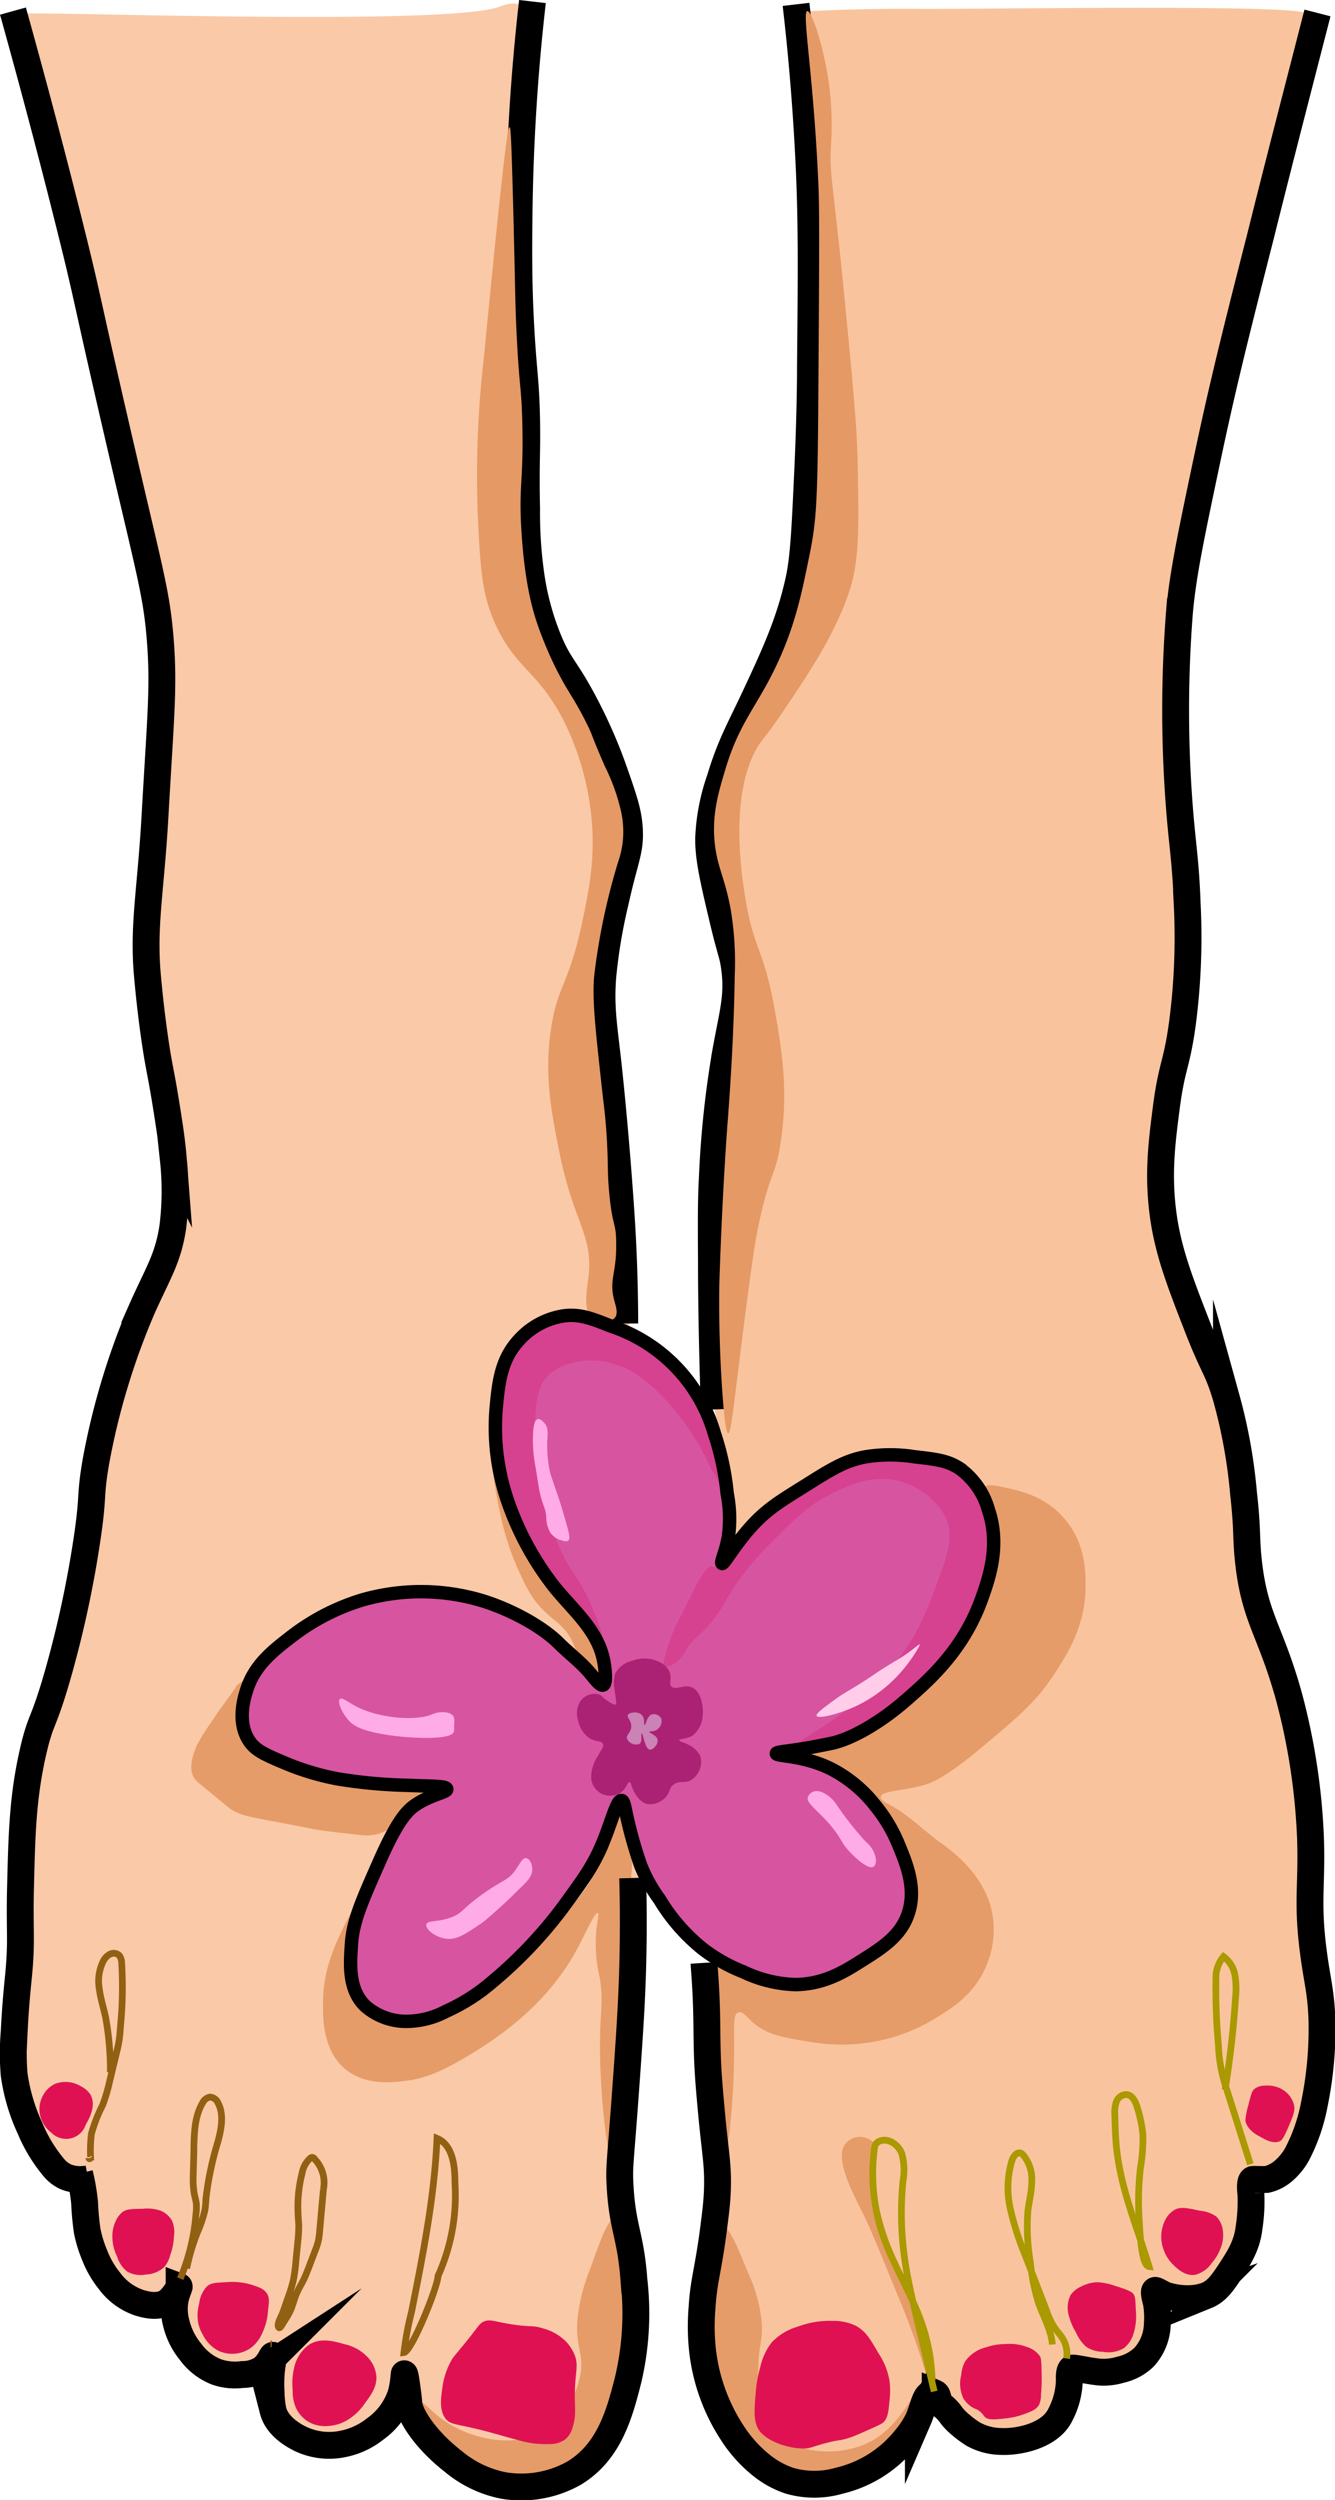 <svg id="Слой_6" data-name="Слой 6" xmlns="http://www.w3.org/2000/svg" viewBox="0 0 198.85 372.28"><defs><style>.cls-1{fill:#f9c49d;}.cls-2{fill:#fac9a7;}.cls-3{fill:#e69c68;}.cls-12,.cls-14,.cls-15,.cls-4{fill:none;stroke-miterlimit:10;}.cls-12,.cls-4{stroke:#000;}.cls-4{stroke-width:4px;}.cls-5{fill:#e59965;}.cls-6{fill:#d754a0;}.cls-7{fill:#d6428f;}.cls-8{fill:#ffabe7;}.cls-9{fill:#ffccea;}.cls-10{fill:#ab2274;}.cls-11{fill:#cb82b5;}.cls-12{stroke-width:2px;}.cls-13{fill:#df1152;}.cls-14{stroke:#a90;}.cls-15{stroke:#916012;}</style></defs><title>icons</title><path class="cls-1" d="M279,65.69a196.41,196.41,0,0,1,1.89,23.81c0,15.56.42,12.3.28,27.3-.11,12.48-.46,17.91-.66,20.7,0,0-1,14.42-5,23.76-.6,1.41-1.24,2.73-1.24,2.73-1.17,2.41-2.05,3.81-3.36,6.08-1.92,3.33-2.89,5-3.41,6.21a32.75,32.75,0,0,0-2,7.3,25.93,25.93,0,0,0-.36,7.41c.39,3.53,1.28,3.7,2.27,8.29a42.41,42.41,0,0,1,.92,8.43,68.68,68.68,0,0,1-.49,8.51c-.67,7.14-1.06,8.18-1.38,12.89-.24,3.39-.06,3.25-.25,9-.28,8.48-.64,8.39-.78,14.46s.12,10.63.42,15.66a58.73,58.73,0,0,0,1,9.39c.84,3.82,1.46,4.14,1.74,7,.44,4.58-.65,8.37.07,8.57.17.05.35-.14.74-.56,3-3.19,1.1-.92,2.94-3.16a24.25,24.25,0,0,1,3.69-3.08,45.61,45.61,0,0,1,4.36-3,27.21,27.21,0,0,1,5.88-2.9c4-1.2,4.9,1.36,9.81.49,1.63-.28,2.7-.74,4.43-.39a8.2,8.2,0,0,1,3.76,1.95c1.43,1.29,1.93,2.69,2.71,4.81a17.64,17.64,0,0,1,1.28,7.5,18.36,18.36,0,0,1-.64,3.69,31.23,31.23,0,0,1-3.28,8c-2.09,3.55-4.4,5.65-9,9.86a33.19,33.19,0,0,1-7.06,5.17,20,20,0,0,1-3.07,1.42c-3.2,1.14-5.86,1.1-5.87,1.58,0,.16.32.29,1,.56a9.91,9.91,0,0,0,2.35.76c1.95.35,4.87,2.62,6.66,4.47a28.51,28.51,0,0,1,6.08,11.35,12.78,12.78,0,0,1,0,7.14c-1,3-3.29,4.59-6.18,6.63a18.31,18.31,0,0,1-7.8,3.71,17.4,17.4,0,0,1-9.19-.93c-.64-.27-2.58-1.2-3.65-1.61a5.76,5.76,0,0,1-1.24-.55,5.34,5.34,0,0,0-.64-.37c-.43-.2-.48-.23-.52-.21-.26.12,0,1.28.13,1.7.05.18.12,1.5.28,4.12.17,3,.13,5.11.24,8.35,0,.7.15,4.11.51,8.33.47,5.42.77,5.56.84,8.56a55.11,55.11,0,0,1-.53,8.41c-.61,5.15-1.13,5.66-1.57,10.27a34.26,34.26,0,0,0-.18,7.86,27.92,27.92,0,0,0,2.19,8.2,20,20,0,0,0,4.08,6.41A13.62,13.62,0,0,0,278.3,432a13.33,13.33,0,0,0,10.16-1.53,17.33,17.33,0,0,0,2.31-1.71,14.34,14.34,0,0,0,4-4.49c.4-.79.53-1.33,1.38-3a4.13,4.13,0,0,1,1.56-2,2.34,2.34,0,0,1,1.9-.24c.6.26.7.79,1.33,1.86a13.12,13.12,0,0,0,1.67,2.26,8.88,8.88,0,0,0,3,2A10.21,10.21,0,0,0,309,426c.93.08,4.15.37,6.47-1.76a7.65,7.65,0,0,0,1.9-2.87,12.16,12.16,0,0,0,.73-2.94c.12-1.14,0-1.65.41-2.28a2.75,2.75,0,0,1,1.51-1c.7-.19,1,0,2.38.18.24,0,.92,0,2.27.06,1.75,0,2.18,0,2.64-.3.18-.12.24-.2.81-.62s.71-.49.93-.66a4.64,4.64,0,0,0,1.14-1.39c.32-.62.22-.91.3-3.22.08-1.91.15-1.66.11-2.26-.09-1.38-.41-1.91-.05-2.62a1.8,1.8,0,0,1,1.16-.92c.64-.08.94.49,1.8.91a8.83,8.83,0,0,0,2.7.35c2.7.17,3.15,0,3.49-.26s.4-.5.92-1.31c1.06-1.67,1.52-1.58,2.36-2.84a29.93,29.93,0,0,0,1.53-3.92c.56-1.55.84-2.33.85-2.41.54-2.82-1-4.15-.05-5.66a2.85,2.85,0,0,1,1.61-1.18,4.25,4.25,0,0,1,1.44.06c1.69,0,3.05-1.94,3.55-2.66a12.37,12.37,0,0,0,1.46-3.46,52,52,0,0,0,1.64-5.38,31.33,31.33,0,0,0,.64-6.18,61.84,61.84,0,0,0-.52-9.18c-.49-4.39-.7-4.12-1-7.14-.54-5.17.09-5.84-.19-13.22-.1-2.62-.27-4.64-.59-8.67-.31-3.76-.46-5.63-.74-7.4a64,64,0,0,0-2.26-9.28c-1.89-5.95-2.5-5.45-3.83-9.87-1.27-4.25-1.61-7.74-2.15-13.26-.38-3.86-.28-4.91-.83-9.52a51.82,51.82,0,0,0-1.25-7.74c-.39-1.49-.79-2.62-3.45-8.79-3-6.91-3.12-7-3.82-8.91a58,58,0,0,1-2.77-10.08c-.34-2.06-1.06-7.23,1.44-22.4,1.28-7.75,1.53-6.77,2.08-11,1.41-10.59-.51-14.31-1.23-30.52a187.06,187.06,0,0,1,0-19.18c.44-8.07,1.35-14.45,2.37-21.54.73-5.11,1.55-10.91,3-18,1.89-9.08,2.27-7.91,6.52-24.19,5.34-20.49,6.1-27.61,7.94-30.24.23-.33,1.37-1.87.85-2.93a2.14,2.14,0,0,0-1.51-.94c-4.94-1.13-51.08-.39-57.17-.48,0,0-7.08-.1-15.12.29-.64,0-1.8.18-2,.12a.47.47,0,0,0-.28,0s-.07,0-.08.08a.25.25,0,0,0,0,.07.11.11,0,0,1,0,.06A0,0,0,0,1,279,65.69Z" transform="translate(-159.76 -63.66)"/><path class="cls-2" d="M163.39,65.69c3.94-.31,62.52,1.85,70.67-1,.46-.17,2.5-1,3.4-.1s.31,2.34,0,3.78c-.6,2.84-.17,5.8-.37,8.69-.47,6.71.49,9.77.75,24.67.08,4.57,0,5.67.19,9.35.29,6.07.67,7.36.95,12,.46,7.77-.4,7.87-.1,16.53.23,6.6.35,9.9,1.51,13.8,1,3.19,2.5,6.16,5.58,12.09a110.29,110.29,0,0,1,5.1,10.21,33.16,33.16,0,0,1,2.46,7.27c.53,3,.37,5.47-.76,11.91-1.86,10.6-2.5,9.9-2.74,14s.47,4,1.42,14c.46,4.87.19,3.88.94,14.36.32,4.41.45,8.83.85,13.23.58,6.34,1.2,10.18-.28,10.87-.84.39-1.43-.67-4.25-1.52a11.65,11.65,0,0,0-6.71-.37,10,10,0,0,0-4.91,3.78c-2.43,3-2.9,6.26-3.34,9.38a31.88,31.88,0,0,0,.34,11.28,37.17,37.17,0,0,0,3,8.41,37.72,37.72,0,0,0,2.64,4.85c1.71,2.64,2.33,2.68,5.55,6.63,3.1,3.8,3.93,5.45,4.26,7.35.08.5.68,2.56.09,2.88-.27.15-.69-.12-1-.35a20.16,20.16,0,0,1-3.87-4,19.69,19.69,0,0,0-2.86-2.6,31.23,31.23,0,0,0-4.51-3,32.21,32.21,0,0,0-6.47-2.67,25.25,25.25,0,0,0-7.35-1.2,23.51,23.51,0,0,0-4.11.35c-3.72.62-11.51,1.9-18.45,7.68-2.08,1.74-3.6,3-4.6,5.36a13.23,13.23,0,0,0,.21,9.59,3.85,3.85,0,0,0,1.53,2,4.08,4.08,0,0,0,1.94.47c1.72.17,2.35,1,4.23,1.91a18.94,18.94,0,0,0,5.76,1.73c.7.12,2.44.15,5.91.22,2.77,0,5.53.88,8.29.67.07,0,.37,0,.43.09s0,.19-.45.6c-1.11,1-2.37,1.19-3.52,2.06a7.5,7.5,0,0,0-1.65,1.82,12.71,12.71,0,0,0-1.24,2.07,64.44,64.44,0,0,0-4,10.35c-.31,1.15-.51,1.87-.71,2.94a20.91,20.91,0,0,0-.3,7.69c.3,1.83.55,3.18,1.68,4.36a6.74,6.74,0,0,0,2.82,1.65,9.39,9.39,0,0,0,3.84.32c2.38-.22,4-1,6.63-2.18a31.85,31.85,0,0,0,6.22-3.58,34.2,34.2,0,0,0,3.47-3.1,79.91,79.91,0,0,0,7.14-8c3.41-4.43,5.12-6.65,5.44-8.38a15.64,15.64,0,0,1,1.65-4.62,4.78,4.78,0,0,0,.26-.45c.12-.23.14-.35.2-.35s.2.33.3.67c.18.66.27,1,.32,1.29a24.36,24.36,0,0,0,.63,2.91,12.24,12.24,0,0,0,.78,1.95c1.65,3.47.69,15,.69,15-.42,5.09,0,3-.56,11.69-.53,8.24-.79,12.35-1,14.1a37,37,0,0,0-.35,8.86,54.68,54.68,0,0,0,1.06,5.74,82.33,82.33,0,0,1,1.28,10.56,40.76,40.76,0,0,1-1.77,14.81c-1.56,4.78-2.79,8.54-6.59,11.2-4.92,3.44-10.59,2.56-11.84,2.34a17.26,17.26,0,0,1-7.86-3.76c-4.24-3.55-5.66-8.3-7.59-7.86-.33.07-.35.23-1.2,1a24.06,24.06,0,0,1-4.18,2.83c-.87.47-4.89,2.62-9,1.07a8.94,8.94,0,0,1-5-4.47c-1.26-3,.13-5.83-1-6.38-.8-.38-1.51,1.06-3.47,1.28-1.63.18-2.91-.61-4.83-1.8a13.13,13.13,0,0,1-4.59-4c-1.88-2.85-1.07-6.29-1.85-6.38-.48-.06-.64,1.24-1.77,1.7s-2.47-.26-3.11-.64c-3.57-2-5.36-6.48-5.58-7-2.29-5.86-.46-8.38-3.14-11.3-1.46-1.59-2.28-1.15-4.25-2.76-1.65-1.35-3.74-3.84-5-10s-.25-8.62.21-19.91c.31-7.64-.12-7.95.35-15.52a84,84,0,0,1,1.49-13.11c.65-3.12,1.11-4.18,3.54-11.91s3.64-11.54,4.18-13.74c2-8.23,1-8.7,3-18.71a97.46,97.46,0,0,1,4.32-16.09c2.18-5.81,3.26-6.76,5.46-13.25,1.9-5.62,2.85-8.42,3-12.4.09-3.15-.44-3.45-2.27-13.25a112.81,112.81,0,0,1-2.06-13.54c-.14-2.1-.09-5.06,0-11,.09-5.21.15-9.14.43-14.46.3-5.7.46-5.62.78-11.62.34-6.36.5-9.54.35-13.75a112.76,112.76,0,0,0-1.34-13.39c-1-6.71-2.17-11.74-2.55-13.33-1.49-6.14-2-6.25-3.76-13.25-.55-2.15-.6-2.51-3.05-13.75-1.74-8-2.62-12.06-3.12-14.1-2.92-12.09-3.15-9.81-3.82-14.46,0,0-1.79-12.35-3.9-14.38-.09-.09-.62-.57-.5-.92S163.16,65.7,163.39,65.69Z" transform="translate(-159.76 -63.66)"/><path class="cls-3" d="M251.45,393.94c-1.06-.11-2.24,3.22-3.78,7.56a27,27,0,0,0-1.89,7.46c-.33,4.24.91,5,.47,8-.05.35-.91,5.88-5.38,8.6-5,3-11.79.92-15.41-1.79-1.59-1.2-2.85-2.73-3.21-2.46s.77,2.92,2.27,4.91a16.36,16.36,0,0,0,6,4.92c1,.48,6.8,3.15,12.66.47,4.56-2.09,6.48-6.2,7.75-8.88.64-1.37,1.73-4,2.26-10C254,404.52,253.29,394.11,251.45,393.94Z" transform="translate(-159.76 -63.66)"/><path class="cls-3" d="M250.79,384.77c-.47,0-1.38-6.69-1.61-13.51-.27-7.88.61-8.9-.09-13.13a22.16,22.16,0,0,1-.48-7.37c.16-1.15.41-2.19.19-2.27-.4-.16-1.94,3.22-2.93,5.1-4.92,9.37-13.46,14.43-17,16.54-4.41,2.61-6.86,3.11-8.22,3.3-2.26.31-6.24.86-9.36-1.6-3.6-2.85-3.46-8.08-3.4-10.59.1-4.51,1.88-8.2,3.12-10.77s1.58-2.48,2.83-5.29c1-2.22,1.54-4,3.12-7.27.23-.47,1.07-1.46.85-1.71s-.89.35-2.08.62a7,7,0,0,1-2.45.05c-5.44-.58-6.57-.81-6.57-.81-9.4-1.9-10.88-1.78-12.85-3.21l-3.21-2.65c-1.56-1.27-1.84-1.5-2.08-2-.74-1.55,0-3.33.42-4.48a30.07,30.07,0,0,1,2.22-3.6c1.17-1.83,2.53-3.53,3.73-5.33a2.13,2.13,0,0,1,.29-.33c.24-.24.68-.53.83-.43s-.12.68-.34,1.32a10.24,10.24,0,0,0-.44,2.58,7.93,7.93,0,0,0,.28,3.56,6.7,6.7,0,0,0,1.7,2.56,10.45,10.45,0,0,0,4.63,2.52,81.86,81.86,0,0,0,10,2.74c3.86.66,5.79,1,8.4.81,1.54-.11,3.49-.39,3.6,0s-.77.63-1.8,1.34a21.64,21.64,0,0,0-3.12,2.93c-2.17,2.39-2.06,4.64-4.65,10.49-1.53,3.46-2,3.73-2.46,5.79a19.19,19.19,0,0,0-.09,6.26c.24,2.16.38,3.27,1.15,4.53a8,8,0,0,0,3.52,3,8.85,8.85,0,0,0,3.95.68,15.44,15.44,0,0,0,6.4-1.56,26.26,26.26,0,0,0,6.19-4.13,75.07,75.07,0,0,0,7.39-7c4.87-5.23,7.3-7.85,8.22-10.75.69-2.16,1.75-4.18,2.48-6.33.36-1,.63-1.91,1-1.91.72,0,1.37,2.87,1.63,4.65.54,3.64-.07,5.52-.57,10.11-.17,1.63,0,.24-.56,10.8-.09,1.52-.25,4.33-.48,8-.38,6.14-.37,5.33-.44,7.09s-.15,4.1-.43,7.25C251.06,383.65,251,384.76,250.79,384.77Z" transform="translate(-159.76 -63.66)"/><path class="cls-3" d="M267.8,383.64c.47,0,.85-4.73.94-5.86.39-4.83.38-9.07.38-9.07,0-3.42-.16-5.12.57-5.39s1.28.72,2.36,1.61c2.1,1.73,4.25,2.09,8.22,2.74a27.32,27.32,0,0,0,9.16.09,26.32,26.32,0,0,0,9.36-3.4c2.73-1.66,5.83-3.54,7.65-7.46a13.82,13.82,0,0,0,1.13-8.32c-1.1-5.76-6-9.33-7.65-10.49-2.61-1.88-4.89-4.28-7.75-5.76-.37-.19-1.28-.65-1.23-1.13.1-.91,3.48-.86,6.62-1.8.91-.27,2.95-1,8.22-5.38,5.46-4.57,8.19-6.86,10.68-10.59,2.12-3.17,5-7.54,5-13.6,0-2.12,0-6.35-3.11-10-2.88-3.42-6.6-4.2-9.55-4.82-2.15-.45-2.43,0-2.48.07-.15.3.27.66.8,1.6a11.41,11.41,0,0,1,1.15,3.13,16.35,16.35,0,0,1,.39,2.8c.26,5.67-3.06,12.19-3.06,12.19-4.32,8.47-12.22,14.24-14.71,16a19.74,19.74,0,0,1-2.25,1.33,17.75,17.75,0,0,1-3.45,1.44,30,30,0,0,1-3.48.72c-.92.14-1.67.2-1.7.43s.2.27,1.05.65c1.11.51,1.66.69,2.28,1a14.12,14.12,0,0,1,2.1,1.15,17.93,17.93,0,0,1,1.89,1.47,31.36,31.36,0,0,1,5.67,6.49,27.59,27.59,0,0,1,2.75,6.78,11.21,11.21,0,0,1,.63,3.07,9.79,9.79,0,0,1-1.41,5.38c-.78,1.29-1.83,2.1-3.92,3.72a26.22,26.22,0,0,1-6,3.83,15.56,15.56,0,0,1-5.77,1.61,15.37,15.37,0,0,1-5.48-.76c-1.57-.45-4.41-1.26-5.61-2.21a8.71,8.71,0,0,0-1.88-.84c-.09,0-.26-.09-.37,0-.27.18,0,.95.05,1.2a27.53,27.53,0,0,1,.39,3.76c.34,2.31,0,4.85.12,11.14a84,84,0,0,0,.62,8.49C267.45,383.12,267.64,383.64,267.8,383.64Z" transform="translate(-159.76 -63.66)"/><path class="cls-3" d="M232.76,279.43c-.11.05,0,.63.09.91.49,2.17.29,3.55,1.26,7.91a41,41,0,0,0,2.62,8.65c1.29,2.86,2,4.39,3.55,6.09,1.91,2.07,3.27,2.38,4.57,4.79.68,1.28.68,1.91,1.59,2.87s1.76,1.31,2.34,2.58c.09.2.21.52.32.5s.17-1.39.1-2.13a10.42,10.42,0,0,0-1.34-4.18c-2-3.6-4-4.19-7.51-8.93-.35-.46-.8-1.06-1.35-1.91a34.47,34.47,0,0,1-3.61-7.48,39.46,39.46,0,0,1-1.95-7.44c-.07-.44-.11-.71-.11-.71a5.28,5.28,0,0,0,0-.78C233.19,279.75,232.87,279.39,232.76,279.43Z" transform="translate(-159.76 -63.66)"/><path class="cls-3" d="M298.31,418.6c.29-.08-.39-4.26-1.6-8.6-1.94-6.91-4.17-10.45-5.86-17-.76-2.93-1.13-4.43-.94-6.14.2-1.9.83-3.1.09-4.06a2.9,2.9,0,0,0-3.21-.76,3,3,0,0,0-1.23,1c-1.42,2.15,1.21,7.16,2.46,9.64,1.58,3.16,3,6.8,6,14.08S298,418.68,298.31,418.6Z" transform="translate(-159.76 -63.66)"/><path class="cls-3" d="M267.23,395.17c1.11-.13,2.32,2.88,4,7a22.11,22.11,0,0,1,2,7.46c.14,2.44-.34,3-.47,5.48-.15,2.7-.39,7.26,2,10.21,3.11,3.85,10.17,4.25,14.65,1.89,4.25-2.24,6-6.87,6.61-6.52.44.24-.27,2.61-1.32,4.53a15.55,15.55,0,0,1-7.56,6.71,15,15,0,0,1-11.34-.47c-4.24-2-6.07-5.62-7.65-8.69-2.54-4.95-2.82-9.38-3-13.33C264.74,403.49,265.46,395.36,267.23,395.17Z" transform="translate(-159.76 -63.66)"/><path class="cls-4" d="M161.69,65.31c3.42,12.26,6.19,22.89,8.31,31.37,3.35,13.36,2,9,9.45,40.82,3,12.73,3.7,15.63,4.16,21.16.59,7.23.09,11.43-.76,26.46-.63,11.19-1.8,16.3-1.13,23.81.62,7,1.51,12.09,1.51,12.09.4,2.3.7,3.6,1.23,6.9.56,3.48.92,5.79,1.13,8.51a43,43,0,0,1-.09,9.92c-.71,4.77-2.24,6.88-4.63,12.28a105.89,105.89,0,0,0-6.81,22.58c-1,5.73-.25,4.76-1.51,12.76a159.92,159.92,0,0,1-4.06,18.61c-2.28,8.05-2.62,6.77-3.78,11.81-1.57,6.8-1.7,12.4-1.89,20.13-.17,6.74.21,7.94-.28,13.13-.14,1.46-.47,4.42-.67,8.6a38,38,0,0,0,0,6.33,28.25,28.25,0,0,0,2.37,8,22.66,22.66,0,0,0,3.68,6,5,5,0,0,0,1.7,1.23,5.71,5.71,0,0,0,2.46.37,5,5,0,0,0,.82-.09" transform="translate(-159.76 -63.66)"/><path class="cls-4" d="M239.07,63.89a309.61,309.61,0,0,0-2,32c-.05,5-.1,10,.28,16.73.37,6.6.74,7.75.85,13.6.09,5-.15,6.31,0,13.18a65.45,65.45,0,0,0,.71,10.35,40.81,40.81,0,0,0,2.55,9.21c1.71,4.11,2.56,4.08,5.53,9.78a74.56,74.56,0,0,1,4.25,9.78c1.43,4.09,2.14,6.13,2.27,8.65.16,3.27-.65,4.19-2.13,10.91a79.46,79.46,0,0,0-1.84,11.06c-.32,4.23.09,6.84.71,12.18,0,0,1.1,9.59,2,22.82.26,3.87.55,9.57.57,16.59" transform="translate(-159.76 -63.66)"/><path class="cls-4" d="M278.33,64.31c1.18,10.2,1.72,18.8,2,25.23.34,8.12.28,15,.15,28.63,0,3.35-.1,8.87-.43,16-.38,8.28-.58,12.49-1.27,15.73-1.39,6.45-3.78,11.56-6.67,17.72-2.07,4.43-3.59,7-5.1,12.05a30.09,30.09,0,0,0-1.7,8.92c0,2.83.64,5.75,2,11.48,1.29,5.51,1.55,5.46,1.84,7.52.62,4.39-.25,6.86-1.28,12.61a145.51,145.51,0,0,0-2,18.71c-.19,3.38-.18,6.5-.14,12.61,0,5.39.12,12.88.42,22" transform="translate(-159.76 -63.66)"/><path class="cls-4" d="M356,65.59c-3.11,12.1-6,23.25-8.5,33.31-4,15.64-5.81,23.07-7.94,33.16-2.4,11.38-3.6,17.07-4.11,22.68a186.57,186.57,0,0,0,.14,31c.41,4.54.82,7.11,1,12.47a98.54,98.54,0,0,1-.71,17.86c-.87,6.31-1.58,6.19-2.41,12.61-.62,4.85-1.21,9.37-.56,15s2.27,10,5,17c2.62,6.86,3.17,6.52,4.53,11.19a78.5,78.5,0,0,1,2.55,14.18c.62,5.52.34,6.39.71,9.92.91,8.6,3.27,10.36,6,20.12a95.84,95.84,0,0,1,3.26,21.26c.24,7.08-.54,9.42.42,16.87.56,4.38,1.11,5.75,1.28,10.06a55.53,55.53,0,0,1-1.14,12.76,26.85,26.85,0,0,1-2.55,7.37,9.16,9.16,0,0,1-2.12,2.57,5.81,5.81,0,0,1-2.41,1.2,6.77,6.77,0,0,1-.82,0l-.72,0a2.21,2.21,0,0,0-.55,0c-.52.21-.29,1.92-.27,2.09a25.2,25.2,0,0,1-.28,5.14c-.31,2.67-1.56,4.55-2.84,6.51-1.17,1.76-2,2.93-3.5,3.54a8.24,8.24,0,0,1-2.79.47,10.79,10.79,0,0,1-2.83-.38,3.6,3.6,0,0,1-.9-.33l-.52-.28c-.36-.18-.54-.27-.61-.24-.25.12,0,1.11.19,1.8a13.65,13.65,0,0,1,.14,3.31,7.57,7.57,0,0,1-2,4.86,7.32,7.32,0,0,1-3.49,1.84,8.57,8.57,0,0,1-3.36.33c-1.27-.16-2.08-.33-2.08-.33l-.8-.14c-.78-.13-.87-.12-.94-.09-.52.21-.44,1.51-.43,1.79a11.69,11.69,0,0,1-1.37,5.2c-1.53,3.07-6.13,4.05-8.88,3.92a8.77,8.77,0,0,1-4.06-1.09,15,15,0,0,1-1.8-1.32,9.48,9.48,0,0,1-1.18-1.13c-.41-.48-.39-.56-.8-1-.69-.79-.83-.65-1.14-1.14-.45-.72-.31-1.31-.75-1.51a.83.83,0,0,0-.57,0c-1,.31-1.17,2.1-1.94,3.88a14.1,14.1,0,0,1-1.93,2.93,17.89,17.89,0,0,1-9.88,6.23,13.26,13.26,0,0,1-7.37,0,13.5,13.5,0,0,1-4.44-2.5,20,20,0,0,1-4.16-4.73,28.13,28.13,0,0,1-4.34-11.95,32.65,32.65,0,0,1-.1-6.57c.24-4,.88-5.45,1.66-11.33.35-2.73.53-4.09.61-5.82.18-4-.28-5.63-.85-11.81-.34-3.71-.59-6.36-.66-10-.06-2.6,0-5.63-.33-10.4-.06-.83-.11-1.52-.14-2" transform="translate(-159.76 -63.66)"/><path class="cls-5" d="M235.67,82.6c-.23,0-.64,1.39-3.87,34.68a150.12,150.12,0,0,0-.86,23.33c.37,7.62.59,11.52,2.56,15.88,3.15,7,6.68,7.09,10.58,15.21a41.37,41.37,0,0,1,3.78,13.7c.59,6.1-.36,10.76-1.42,15.78-2,9.27-3.7,9.25-4.63,15.88-1,6.9.14,12.46,1.23,17.95,2.19,11,5.16,12.44,4.35,19-.22,1.72-.84,5,.73,6.12a2.62,2.62,0,0,0,3.23-.26c.52-.68.14-1.68-.09-2.55-.84-3.17.37-4,.28-8.6,0-3-.55-2.41-1-7.09-.33-3.25-.17-4.25-.37-8s-.5-5.5-.85-8.79c-.94-8.59-1.41-12.88-1-16.34A97,97,0,0,1,251.83,192a13.7,13.7,0,0,0,.75-3.78,14.06,14.06,0,0,0-.28-3.59,29.84,29.84,0,0,0-2.46-6.9c-2.2-5.07-1.65-4.18-2.55-6.05-2-4.1-2.9-4.82-4.82-8.69a56.92,56.92,0,0,1-2.64-6.33c-.78-2.27-1.87-6.11-2.37-13.42s.31-7.72.1-16.54c-.13-5.6-.44-5-.85-13.32-.22-4.57-.18-5.8-.47-17.38C235.91,83.17,235.81,82.61,235.67,82.6Z" transform="translate(-159.76 -63.66)"/><path class="cls-4" d="M254,343.29c.15,5.38.09,9.91,0,13.32-.17,6-.53,11.07-1.13,19.37-.73,9.92-.9,10.28-.76,12.95.35,6.61,1.57,7.38,2.08,14.27a43.2,43.2,0,0,1-.85,14.74c-1.26,4.94-2.76,10.8-8.13,14a16,16,0,0,1-10.49,1.8,16.71,16.71,0,0,1-7.46-3.59c-3.8-2.94-6.46-6.67-6.61-8.7-.07-.86-.14-1.39-.29-2.45-.24-1.82-.34-1.89-.38-1.89s-.07,1.43-.47,2.93a10.29,10.29,0,0,1-3.87,5.29,11.09,11.09,0,0,1-4.54,2.17,10,10,0,0,1-6.52-.66c-.71-.35-3.5-1.72-4.15-4.25a14.94,14.94,0,0,1-.29-2.74,21.39,21.39,0,0,1,0-2.55c.13-1.81.48-2.86.29-2.93s-.49,1.14-1.61,2a5.29,5.29,0,0,1-2.93.85,8.42,8.42,0,0,1-3.87-.38,8.7,8.7,0,0,1-3.88-3,10.71,10.71,0,0,1-2.17-4.44,7.79,7.79,0,0,1-.1-3.4c.22-1,.65-1.86.57-1.89a6.47,6.47,0,0,1-1.7,2.26c-1.45,1-3.39.41-4.16.19a9.1,9.1,0,0,1-4.53-3.3,14.16,14.16,0,0,1-2.18-3.78,18.55,18.55,0,0,1-1.13-3.69,41.29,41.29,0,0,1-.38-4.16,30.86,30.86,0,0,0-.75-4.34" transform="translate(-159.76 -63.66)"/><path class="cls-6" d="M243.32,309.23a49.61,49.61,0,0,1-4.82-3.62c-2.19-1.72-4.42-2.39-7.08-3.18a32.15,32.15,0,0,0-6.95-1.21,30,30,0,0,0-6.66.21,29.22,29.22,0,0,0-8.93,2.84,33,33,0,0,0-4.25,2.62c-3.15,2.18-4.85,3.36-6.24,5.39-1,1.5-2.72,3.86-2.26,6.8a8.64,8.64,0,0,0,2.19,4.32,9,9,0,0,0,2,1.56,15,15,0,0,0,5.17,1.84c5.55,1.26,4.41,1.24,6.73,1.63,1.48.25,3.92.43,8.79.78a21.18,21.18,0,0,0,3.4.14,6.66,6.66,0,0,1,.85,0c.54,0,1,.08,1.14.29.17.39-1.07,1.27-1.56,1.63a18.73,18.73,0,0,1-1.63,1c-.55.32-1.53.9-2.13,1.35a8.18,8.18,0,0,0-2.2,2.76,75.44,75.44,0,0,0-3.82,8.57,27.06,27.06,0,0,0-1.77,5,24.76,24.76,0,0,0-.5,3.33,25,25,0,0,0-.07,4.25,7.87,7.87,0,0,0,.57,3,6.27,6.27,0,0,0,1.55,2,8.65,8.65,0,0,0,3.13,1.83c2.24.68,4.18,0,6.37-.7a22.49,22.49,0,0,0,5.17-2.55,37.21,37.21,0,0,0,6.17-5.17,69.74,69.74,0,0,0,6.52-7.09c4.43-5.61,6.64-8.41,7-11,.18-1.22.39-4.29,2.63-6,.15-.12.36-.45.63-.42.65.06.91,1.77,1.56,4.46.22.9.64,2.61,1.07,3.9a23.6,23.6,0,0,0,2.69,5.39,33.1,33.1,0,0,0,4.53,6,24.72,24.72,0,0,0,7.33,5.57c1.92.92,6.45,3.08,11.67,1.89,1.1-.25,3.5-1.61,8.31-4.34,2.59-1.47,3.56-2.13,4.38-3.36a9.7,9.7,0,0,0,1.24-6.23c-.33-5.73-3.61-9.76-5.1-11.58-1.36-1.66-3.66-4.47-6.94-5.71a28.71,28.71,0,0,0-5.39-1.56c-1-.15-1.92-.22-1.94-.43s1.73-.6,3.31-.94a42,42,0,0,0,10.44-3.45,29.07,29.07,0,0,0,4.4-3,45.47,45.47,0,0,0,7.22-6.85,28.76,28.76,0,0,0,3.93-5.67,27.77,27.77,0,0,0,2.59-8.12c.49-3.05.91-5.62-.14-8.69a11.83,11.83,0,0,0-2.36-4.21c-2.91-3.28-7-3.83-9.45-4.16a23.14,23.14,0,0,0-12.9,2.18c-3.11,1.47-5.84,4.08-11.29,9.3a17.43,17.43,0,0,0-2.17,2.51c-.35.49-.49.83-.9,1.41s-.53.67-.57.67c-.37-.08,0-2.86.15-5.11a30.49,30.49,0,0,0-.85-7.74c-.66-3.35-1.56-8-4.21-12.24a24.66,24.66,0,0,0-13.51-10.3,12.43,12.43,0,0,0-6.57-.48,10.17,10.17,0,0,0-4.77,2.41,11.63,11.63,0,0,0-3.19,5.8,24.29,24.29,0,0,0-.69,9,36.21,36.21,0,0,0,1.43,8.86,35.58,35.58,0,0,0,3.86,8.58,28.41,28.41,0,0,0,5.18,7,18.39,18.39,0,0,1,2.2,2.31,14.79,14.79,0,0,1,2.3,4.07c.51,1.45.08,1.05.75,3.47a3,3,0,0,1,.1,2.31c0,.08-.37.67-.88.71s-.79-.65-1.95-1.95-1.44-1.22-2.27-2.23a5,5,0,0,0-.85-.85A4.85,4.85,0,0,0,243.32,309.23Z" transform="translate(-159.76 -63.66)"/><path class="cls-7" d="M250,309.37c.19-.07-.81-3.79-2.55-7.51-1.49-3.21-2.12-3.39-3.54-6.1-2-3.85-2.63-7.1-3.83-13.6a30.45,30.45,0,0,1-.56-8.08c.22-3.11.85-4.44,1.7-5.39a7.16,7.16,0,0,1,3.4-2,11.11,11.11,0,0,1,6.38,0c3.22.87,5.19,2.74,7.08,4.53a37.48,37.48,0,0,1,7.09,10.07c.12.25.44,1,1,1.88.12.21.21.36.35.63.43.85.53,1.36.6,1.35a8.54,8.54,0,0,0-.17-2.69,29.41,29.41,0,0,0-1.85-6.7,27,27,0,0,0-5.28-8.4,29,29,0,0,0-13.85-7.23,7,7,0,0,0-1.77-.14,7.12,7.12,0,0,0-2.34.64,12,12,0,0,0-3.33,2.16,12.6,12.6,0,0,0-2.66,3.51,15.5,15.5,0,0,0-1.45,6.09,32,32,0,0,0-.07,6.88,35.7,35.7,0,0,0,3.9,12.68,30.92,30.92,0,0,0,3.93,6.56c3.1,3.82,4,4.75,4,4.75a14.86,14.86,0,0,1,1.7,2.09,10.33,10.33,0,0,1,1,1.7l.32.78.21.49C249.53,308.8,249.9,309.4,250,309.37Z" transform="translate(-159.76 -63.66)"/><path class="cls-7" d="M265.93,296.9c-1.37-.25-3,4.15-5.53,8.86a28.11,28.11,0,0,0-1.49,4.18c-.25.81-.46,1.59-.14,1.84s1.12-.22,1.35-.35a5.52,5.52,0,0,0,1.91-2.2c.84-1.52,1.44-1.54,3.19-3.47,2.26-2.49,2.35-3.63,4.54-6.74a42.12,42.12,0,0,1,4.81-5.59c3.29-3.36,5.53-5.66,9.22-7.45,2.22-1.08,5.73-2.78,9.71-1.84a11.56,11.56,0,0,1,4.18,2,10,10,0,0,1,3,3.61c.94,2.13.6,4.45-1,8.72-1.92,5.17-3,8.11-5.88,11.9-6.87,9.11-15.69,12.19-15.17,13.25.37.73,4.6-.58,7.09-1.63a31.19,31.19,0,0,0,7.44-4.6,40.15,40.15,0,0,0,5.67-5.1c.69-.77,6.75-7.61,8.22-16.52a14.89,14.89,0,0,0,.07-5.1,11.85,11.85,0,0,0-2.27-5.6,11.53,11.53,0,0,0-3.47-2.9c-2.74-1.52-5.32-1.54-8-1.56a19,19,0,0,0-6.59.85c-.79.26-1.47.55-5.67,3.12-6.07,3.71-7.09,4.59-7.72,5.17-2.32,2.14-3.49,3.42-4,4.68a4.78,4.78,0,0,1-1.42,2.05,1.81,1.81,0,0,1-.78.5A2.21,2.21,0,0,1,265.93,296.9Z" transform="translate(-159.76 -63.66)"/><path class="cls-8" d="M244.39,293.07c.34-.26.17-1-.29-2.62-.7-2.49-1.06-3.54-1.06-3.54-.86-2.49-1.28-3.74-1.35-4a19.62,19.62,0,0,1-.42-4.54c.06-1.07.23-2.11-.43-2.83-.07-.08-.56-.69-1-.57-.64.18-.68,1.88-.71,2.9a21.82,21.82,0,0,0,.43,4.4c.31,1.92.43,2.88.63,3.75.51,2.12.74,1.95.93,3.33a4.9,4.9,0,0,0,.63,2.56,3.35,3.35,0,0,0,1.28,1C243.45,293,244.07,293.31,244.39,293.07Z" transform="translate(-159.76 -63.66)"/><path class="cls-9" d="M281.4,319.15c-.15-.33,1-1.17,2.51-2.27,1.33-1,1.88-1.23,3.92-2.5,2.56-1.61,2.31-1.59,4.44-2.88,1.21-.74,1.79-1.05,2.83-1.8s1.56-1.26,1.66-1.18-1.46,2.87-3.83,5.2a20.91,20.91,0,0,1-5.43,3.87C284.82,318.88,281.63,319.65,281.4,319.15Z" transform="translate(-159.76 -63.66)"/><path class="cls-10" d="M249.56,323.33c-.24-.53-1-.26-2-.85a4.25,4.25,0,0,1-1.7-2.69,3.35,3.35,0,0,1,.36-2.84,2.61,2.61,0,0,1,2.76-1c.44.18.49.48,1.42,1.06.55.35.87.55,1.06.43s0-.87-.14-2.13a5.18,5.18,0,0,1,.07-2.48,4,4,0,0,1,2.62-1.91,5.07,5.07,0,0,1,3.83.14,3.18,3.18,0,0,1,1.63,1.49c.44,1-.15,1.7.28,2.2.61.69,1.95-.41,3.19.21s1.63,2.79,1.49,4.11a4.07,4.07,0,0,1-1.49,3c-.9.58-2,.45-2,.7s.63.27,1.42.71a3.76,3.76,0,0,1,1.7,1.63,3.2,3.2,0,0,1-1.28,3.55c-1,.64-1.86,0-2.76.78-.65.55-.37,1-1.07,1.77a3.09,3.09,0,0,1-2.83,1.06c-1.25-.33-1.94-1.86-2.06-2.13-.28-.62-.31-1.1-.56-1.13s-.46,1-1.28,1.56a2.88,2.88,0,0,1-3.05.07,3,3,0,0,1-1.34-2,5.59,5.59,0,0,1,.92-3.41C249.34,324.13,249.74,323.75,249.56,323.33Z" transform="translate(-159.76 -63.66)"/><path class="cls-11" d="M255,323.33a1.49,1.49,0,0,1-1.85-.78c-.16-.6.63-.9.64-1.84s-.71-1.29-.5-1.7,1.52-.57,2.06,0,.24,1.46.43,1.49.32-1.3,1.06-1.56a1.24,1.24,0,0,1,1.42.63,1.51,1.51,0,0,1-.78,1.71c-.48.26-1,.12-1,.28s1,.42,1.21,1.06-.61,1.64-1.14,1.56c-.75-.11-1-2.45-1.2-2.41S255.52,323,255,323.33Z" transform="translate(-159.76 -63.66)"/><path class="cls-8" d="M227.38,321.49c-.41,1.43-7.12.82-7.58.78-6.17-.59-7.49-1.8-7.94-2.27-1.15-1.19-1.89-2.95-1.49-3.33s1.31.57,3,1.35c3.59,1.6,8.56,1.84,10.7.92a3.81,3.81,0,0,1,2.19-.29,1.51,1.51,0,0,1,1,.5c.22.32.19.76.14,1.63A5.65,5.65,0,0,1,227.38,321.49Z" transform="translate(-159.76 -63.66)"/><path class="cls-8" d="M223.27,350.19c.16-.63,1.67-.27,3.75-1.06,1.67-.64,1.46-1.15,4.47-3.33s3.84-2.05,5-3.62c.66-.93,1.06-1.91,1.63-1.84s.88.86.92,1.56c.06,1.15-.84,2-1.91,3a73.28,73.28,0,0,1-5.46,5c-2.66,1.81-4,2.72-5.67,2.4S223.1,350.83,223.27,350.19Z" transform="translate(-159.76 -63.66)"/><path class="cls-8" d="M280.1,331.2c-.37,1,1.72,2.12,3.83,4.82,1.33,1.7,1.18,2.14,2.55,3.54.27.28,2.52,2.59,3.4,2.05.36-.21.36-.83.36-1.06a4.15,4.15,0,0,0-1.56-2.69,50.33,50.33,0,0,1-4.25-5.39,5,5,0,0,0-2.34-2,1.75,1.75,0,0,0-1.28,0A1.44,1.44,0,0,0,280.1,331.2Z" transform="translate(-159.76 -63.66)"/><path class="cls-12" d="M249.75,311.35c-.75-4.75-4.32-7.61-7.37-11.33a43.93,43.93,0,0,1-7-12.85,33.75,33.75,0,0,1-1.7-14c.35-3.71.72-7.13,3.4-10a11.22,11.22,0,0,1,6.8-3.6c2.3-.25,4,.4,6.8,1.52a23.82,23.82,0,0,1,15.5,16.06,40.25,40.25,0,0,1,1.89,8.88,19.85,19.85,0,0,1,.19,6.43c-.4,2.31-1.21,3.83-.95,4s1.73-2.56,4.16-5.3,4.55-4,8.13-6.23c4-2.53,6.06-3.79,9.07-4.35a23.29,23.29,0,0,1,7.37,0c3.13.36,4.83.55,6.61,1.7a11.38,11.38,0,0,1,4.35,6.24c1.74,5.19.14,9.94-.95,13-2.71,7.73-7.83,12.21-11.15,15.12-4,3.53-8.36,6-11.34,6.61s-4,.76-4,.76c-2.86.46-4.15.5-4.16.75,0,.45,3.92.2,8.12,2.27a19.9,19.9,0,0,1,6.62,5.48,22.54,22.54,0,0,1,3.4,5.67c1.25,3,2.75,6.64,1.51,10.39-1.12,3.38-3.89,5.12-7.18,7.18-2.3,1.45-5.38,3.38-9.64,3.41a19.22,19.22,0,0,1-7.74-1.89,25,25,0,0,1-6.05-3.41,27.8,27.8,0,0,1-6.43-7.37,22.86,22.86,0,0,1-2.83-5.1,64.27,64.27,0,0,1-2.08-7.37c-.32-1.49-.42-2.22-.76-2.27-.74-.1-1.49,3.29-3,6.81-1.36,3.12-2.76,5-5.29,8.5a65,65,0,0,1-11,11.72,28,28,0,0,1-6.81,4.34,12.79,12.79,0,0,1-6,1.52,9.21,9.21,0,0,1-6.05-2.27c-2.58-2.46-2.28-6.27-2.08-9.26.23-3.35,1.48-6.2,4-11.91,2.89-6.62,4.34-8,5.67-8.88,2.25-1.48,4.61-1.77,4.53-2.27s-2.29-.4-6-.56a74.31,74.31,0,0,1-10.21-.95,38.45,38.45,0,0,1-8.12-2.46c-2.77-1.18-4.17-1.79-5.11-3.21-1.87-2.83-.71-6.5-.37-7.56,1.16-3.67,3.77-5.74,6.61-7.93a32.79,32.79,0,0,1,10.58-5.48,31.66,31.66,0,0,1,18.15.18c4.24,1.35,8.7,3.81,11.14,6.24,1.55,1.54,3.33,2.86,4.73,4.54.77.92,1.46,1.86,1.89,1.7C250.21,314.32,249.81,311.75,249.75,311.35Z" transform="translate(-159.76 -63.66)"/><path class="cls-13" d="M167.43,381.23a4.5,4.5,0,0,1-1.78-3.12,4.29,4.29,0,0,1,.5-2.41,3.93,3.93,0,0,1,1.84-1.77,4.44,4.44,0,0,1,3.9.42,3.39,3.39,0,0,1,1.35,1.21c.94,1.65-.31,3.77-.71,4.46a3.07,3.07,0,0,1-5.1,1.21Z" transform="translate(-159.76 -63.66)"/><path class="cls-13" d="M177.2,399.65a6.74,6.74,0,0,1-.7-3.26,5.21,5.21,0,0,1,.49-2,3.6,3.6,0,0,1,1-1.35c.62-.46,1.41-.48,3-.49a6.13,6.13,0,0,1,2.69.28,3.44,3.44,0,0,1,1.7,1.49,4.22,4.22,0,0,1,.29,2.34,9.47,9.47,0,0,1-.57,2.83,4.37,4.37,0,0,1-.85,1.7,4.2,4.2,0,0,1-2.76,1.14,4,4,0,0,1-2.77-.43A4.47,4.47,0,0,1,177.2,399.65Z" transform="translate(-159.76 -63.66)"/><path class="cls-13" d="M190,411.35a5.78,5.78,0,0,1-.71-1.78,6.38,6.38,0,0,1,.14-2.9,4.35,4.35,0,0,1,1.21-2.62c.58-.47,1.31-.5,2.76-.57a10.07,10.07,0,0,1,4,.43c1,.34,1.71.58,2.13,1.27s.29,1.29.14,2.62a8.72,8.72,0,0,1-.85,3.26,5.34,5.34,0,0,1-1.7,2.2,4.75,4.75,0,0,1-2.27.85,4.87,4.87,0,0,1-2.55-.42A5.37,5.37,0,0,1,190,411.35Z" transform="translate(-159.76 -63.66)"/><path class="cls-13" d="M203.35,419.43a9.69,9.69,0,0,1,.22-3.19,5.69,5.69,0,0,1,2.26-3.48c1.73-1.06,3.71-.49,5.18-.07a6.66,6.66,0,0,1,3.9,2.41,4.74,4.74,0,0,1,.92,2.55c0,1.46-.72,2.5-1.7,3.83a8.23,8.23,0,0,1-2.56,2.48,6.27,6.27,0,0,1-2.83.92,5,5,0,0,1-3.19-.71,4.83,4.83,0,0,1-1.77-2.12A6.55,6.55,0,0,1,203.35,419.43Z" transform="translate(-159.76 -63.66)"/><path class="cls-13" d="M226.1,423.75c-.93-1.25-.67-3-.42-4.75a11.19,11.19,0,0,1,1.13-3.54c.51-1,.69-1,2.84-3.69,1.56-2,1.62-2.18,2.12-2.41,1-.46,1.55,0,4.47.43,2.69.39,2.84.08,4.39.56a7.65,7.65,0,0,1,3.47,2,6.62,6.62,0,0,1,1.14,1.7c.83,1.84.13,2.72.14,6.38,0,1.95.2,2.92-.29,4.53a3.58,3.58,0,0,1-1.13,1.92,3.82,3.82,0,0,1-2.34.7,14.37,14.37,0,0,1-4.82-.63c-2.41-.63-2.9-.81-4.39-1.21C227.75,424.5,226.88,424.79,226.1,423.75Z" transform="translate(-159.76 -63.66)"/><path class="cls-13" d="M273.09,425.87c-1.16-1.3-1-3.15-.76-6a18.57,18.57,0,0,1,.66-3.68,9.3,9.3,0,0,1,1.7-3.73,8.58,8.58,0,0,1,3.92-2.37,13.31,13.31,0,0,1,5.2-.85,7.52,7.52,0,0,1,3.31.67c1.54.77,2.25,2,3.49,4.15a10.48,10.48,0,0,1,1.66,4.21,11.28,11.28,0,0,1,0,2.64c-.16,1.77-.23,2.65-.85,3.36-.13.15-.31.32-2.27,1.18-1.5.66-2.25,1-3,1.23-1.41.44-1.36.23-3.36.75s-2.23.79-3.3.81a9.35,9.35,0,0,1-2.46-.33,9.08,9.08,0,0,1-2.13-.76A6.41,6.41,0,0,1,273.09,425.87Z" transform="translate(-159.76 -63.66)"/><path class="cls-13" d="M305.35,422.47a2.79,2.79,0,0,0-.35-.15,3.88,3.88,0,0,1-1.77-1.6,5.16,5.16,0,0,1-.29-3.44,5,5,0,0,1,.57-2,5.41,5.41,0,0,1,3.17-2.12,8.75,8.75,0,0,1,2.88-.47,7.08,7.08,0,0,1,3.12.42,3.64,3.64,0,0,1,2,1.42c.11.19.21.42.24,2.83a25.58,25.58,0,0,1-.1,2.84,3.73,3.73,0,0,1-.28,1.51c-.39.69-1.08,1-2.13,1.37a11,11,0,0,1-2.74.66c-1.69.2-2.8.32-3.3-.28A3,3,0,0,0,305.35,422.47Z" transform="translate(-159.76 -63.66)"/><path class="cls-13" d="M321.51,413.07A6.27,6.27,0,0,1,320,410.9a8.42,8.42,0,0,1-.94-2.13,4.26,4.26,0,0,1,.18-3.4,3.76,3.76,0,0,1,1.52-1.23,5.67,5.67,0,0,1,2.45-.66,9.45,9.45,0,0,1,2.7.57c2.23.65,2.51,1,2.64,1.13.32.42.34,1.06.38,2.32a8.73,8.73,0,0,1-.38,3.78,4.14,4.14,0,0,1-1.37,2,4.43,4.43,0,0,1-3.12.56A4.53,4.53,0,0,1,321.51,413.07Z" transform="translate(-159.76 -63.66)"/><path class="cls-13" d="M334.46,400.83a5.7,5.7,0,0,1-1.37-2.17,5.52,5.52,0,0,1,.23-4.44,3.54,3.54,0,0,1,1.47-1.56c.85-.43,1.84-.23,3.78.19a4.84,4.84,0,0,1,2.36.85,3.58,3.58,0,0,1,1,2.32,5.17,5.17,0,0,1-.42,2.55,7.06,7.06,0,0,1-1.28,2.08,4.22,4.22,0,0,1-2.5,1.74C336.21,402.58,335,401.36,334.46,400.83Z" transform="translate(-159.76 -63.66)"/><path class="cls-13" d="M347.57,381.87c-.6-.29-2.08-1.1-2.31-2.48a11.18,11.18,0,0,1,.46-2.34c.42-1.72.56-2.08.93-2.38a2.58,2.58,0,0,1,1.59-.46,4.22,4.22,0,0,1,3.12,1,3.69,3.69,0,0,1,1.17,2c.15.81-.23,1.71-1,3.47-.65,1.48-.88,1.67-1.07,1.77C349.37,383.05,347.81,382,347.57,381.87Z" transform="translate(-159.76 -63.66)"/><path class="cls-14" d="M298.6,418.13a27.65,27.65,0,0,0-1.37-8c-1.55-4.75-4.36-9-6-13.76a28.64,28.64,0,0,1-1.24-12.7,1.73,1.73,0,0,1,.23-.78,1.3,1.3,0,0,1,.58-.43c1.3-.5,2.77.54,3.27,1.83a9.07,9.07,0,0,1,.19,4.12,48.6,48.6,0,0,0,.22,11.37c.43,3.12,1.16,6.19,1.89,9.26l2.54,10.7" transform="translate(-159.76 -63.66)"/><path class="cls-14" d="M318.63,414.84a4.48,4.48,0,0,0-.53-2.89c-.4-.68-1-1.25-1.4-1.92a10.89,10.89,0,0,1-1-2.16l-3.23-8.39a43.88,43.88,0,0,1-2.22-6.92,14.28,14.28,0,0,1,.24-7.2c.2-.62.76-1.36,1.36-1.08a1.07,1.07,0,0,1,.31.25,5.61,5.61,0,0,1,1.27,4.07c0,1.46-.41,2.88-.57,4.33a31.7,31.7,0,0,0,.38,7.65,30.45,30.45,0,0,0,1.21,6c.72,2.06,1.89,4,2.06,6.17" transform="translate(-159.76 -63.66)"/><path class="cls-14" d="M326,382.74c-.11-1.38-.15-2.76-.18-4.14a4.77,4.77,0,0,1,.23-2,1.6,1.6,0,0,1,1.54-1.06c.92.1,1.36,1.17,1.61,2.06a20.63,20.63,0,0,1,.79,3.81,26,26,0,0,1-.36,5.05,43.12,43.12,0,0,0-.18,7.87c.08,1.08.25,6.7,1.47,6.82C329.07,395,326.53,389.29,326,382.74Z" transform="translate(-159.76 -63.66)"/><path class="cls-14" d="M346,385.91q-1.75-5.54-3.49-11.05a22.48,22.48,0,0,1-1.26-6.69,86.93,86.93,0,0,1-.37-9.68A4.9,4.9,0,0,1,342,355a4.31,4.31,0,0,1,1.7,2.74,12.15,12.15,0,0,1,.1,3.3q-.45,6.93-1.56,13.78" transform="translate(-159.76 -63.66)"/><path class="cls-5" d="M280,65.31c.64-.12,2.34,5,3.12,10.06a45.46,45.46,0,0,1,.42,9.92c-.25,4.89.28,4.61,2.27,25.37,1.07,11.09,1.6,16.74,1.7,22,.19,9.63.28,14.44-1.27,19.13-2.11,6.35-6.13,12.3-9.78,17.72-3.23,4.79-3.38,4.28-4.4,6.38-.92,1.9-3.42,7.72-1.41,20.69,1.37,8.9,2.78,7.71,4.53,17.58,1,5.6,2.06,11.89.85,19.7-.77,5-1.44,3.92-3.12,11.48-.55,2.49-1.08,5.35-3,20.83-1,7.85-1.29,10.93-1.7,10.92s-.8-4.9-1-8.37c-.48-8.38-.29-14.31-.29-14.31.36-11.3,1-21,1.28-24.38.28-4,.86-11.82,1-21.09a47.53,47.53,0,0,0-.57-9.67c-.86-4.89-2-6.31-2.41-10.06-.44-4.24.54-7.51,1.56-10.91,2-6.76,4.41-9.05,7.23-14.74,3.12-6.29,4.16-11.46,5.39-17.58,1.05-5.22,1.16-8.41,1.27-26.08.11-16.74.16-25.11,0-28.48C281,75.18,279.16,65.46,280,65.31Z" transform="translate(-159.76 -63.66)"/><path class="cls-15" d="M225,402.55a29,29,0,0,0,2.53-13.81c0-2.56-.32-5.71-2.68-6.68-.37,8.72-2.09,17.33-3.8,25.89a45.3,45.3,0,0,0-1.12,6C221.07,413.81,225,404.11,225,402.55Z" transform="translate(-159.76 -63.66)"/><path class="cls-15" d="M200.05,412.65h.19" transform="translate(-159.76 -63.66)"/><path class="cls-15" d="M202.94,407.86c.41-.83.6-1.74.95-2.59s.74-1.43,1.09-2.15c.27-.55.49-1.13.72-1.7l1-2.63a11.9,11.9,0,0,0,.46-1.39,9.79,9.79,0,0,0,.21-1.51l.56-6.2a5.08,5.08,0,0,0-1.29-4.53.56.56,0,0,0-.34-.27.48.48,0,0,0-.33.13,3.87,3.87,0,0,0-1.21,2.22,20,20,0,0,0-.6,6.06c0,.6.1,1.2.1,1.8a21.25,21.25,0,0,1-.13,2.26l-.32,3.23a23.06,23.06,0,0,1-.36,2.61,22.58,22.58,0,0,1-.86,2.76l-.69,2c-.17.47-.78,1.5-.71,2,.13.78.59-.16.75-.41C202.29,409,202.66,408.43,202.94,407.86Z" transform="translate(-159.76 -63.66)"/><path class="cls-15" d="M187.57,401.41a32.21,32.21,0,0,1,1.56-5.27,18.16,18.16,0,0,0,1.15-3.4c.12-.67.13-1.36.19-2a47.79,47.79,0,0,1,1.76-8.22c.5-1.9.92-4,0-5.75a1.41,1.41,0,0,0-1.19-.86,1.53,1.53,0,0,0-1.11.88c-1.13,1.91-1.23,4.23-1.29,6.45,0,1.46-.07,2.92-.1,4.38a13.31,13.31,0,0,0,.15,2.68c.1.48.25,1,.31,1.45a7.41,7.41,0,0,1-.05,1.56,30.94,30.94,0,0,1-2.34,9.64" transform="translate(-159.76 -63.66)"/><path class="cls-15" d="M173,385c0,.08.11.13.17.07s.07-.14.08-.23a20.19,20.19,0,0,1,.13-3.48,23.6,23.6,0,0,1,1.66-4.24,24.79,24.79,0,0,0,1.06-3.6c.3-1.25.61-2.51.91-3.77.19-.77.38-1.54.5-2.33s.16-1.47.21-2.21a58.83,58.83,0,0,0,.16-9.29,1.89,1.89,0,0,0-.35-1.09,1.21,1.21,0,0,0-1.36-.21,2.34,2.34,0,0,0-1,1,6.63,6.63,0,0,0-.62,4.17c.18,1.42.62,2.79.93,4.19a44.42,44.42,0,0,1,.72,8.23" transform="translate(-159.76 -63.66)"/></svg>

